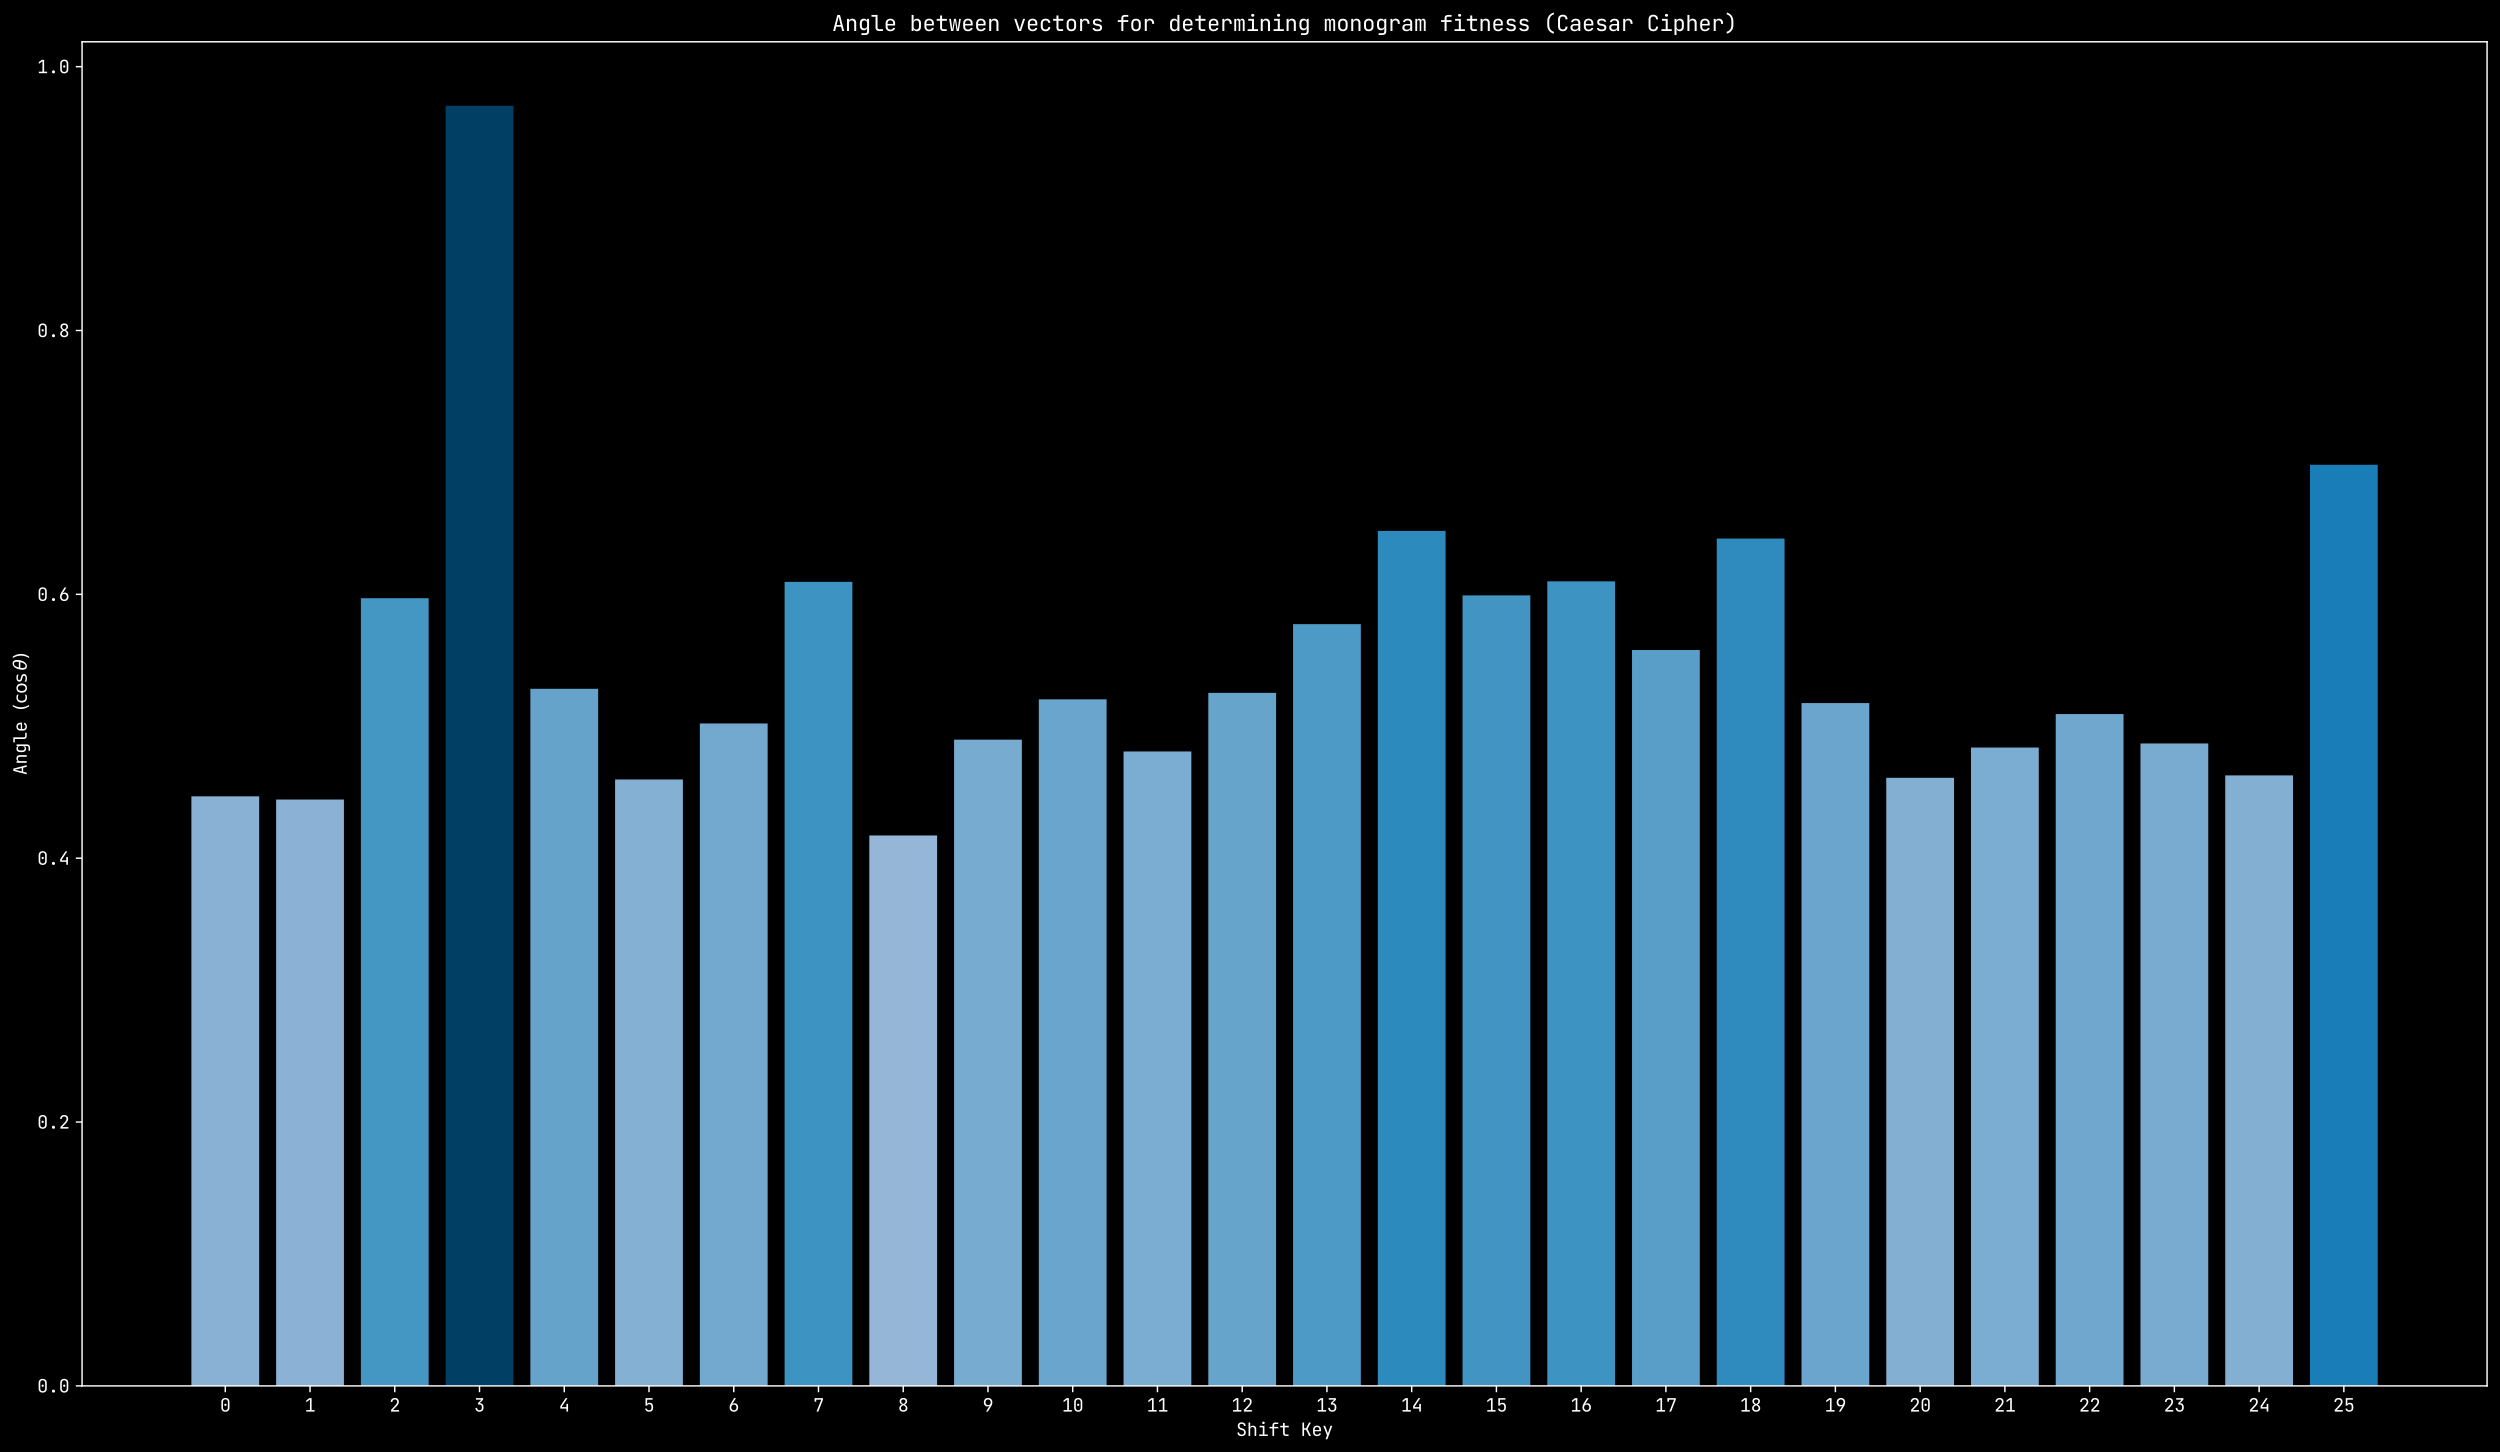 <?xml version="1.0" encoding="utf-8" standalone="no"?>
<!DOCTYPE svg PUBLIC "-//W3C//DTD SVG 1.1//EN"
  "http://www.w3.org/Graphics/SVG/1.1/DTD/svg11.dtd">
<svg xmlns:xlink="http://www.w3.org/1999/xlink" width="1392.1pt" height="808.59pt" viewBox="0 0 1392.1 808.59" xmlns="http://www.w3.org/2000/svg" version="1.1">
 <defs>
  <style type="text/css">*{stroke-linejoin: round; stroke-linecap: butt}</style>
 </defs>
 <g id="figure_1">
  <g id="patch_1">
   <path d="M 0 808.59 
L 1392.1 808.59 
L 1392.1 0 
L 0 0 
z
"/>
  </g>
  <g id="axes_1">
   <g id="patch_2">
    <path d="M 45.7 771.72 
L 1384.9 771.72 
L 1384.9 23.28 
L 45.7 23.28 
z
"/>
   </g>
   <g id="patch_3">
    <path d="M 106.573 771.72 
L 144.323 771.72 
L 144.323 443.441 
L 106.573 443.441 
z
" clip-path="url(#p848b78433c)" style="fill: #89b1d4"/>
   </g>
   <g id="patch_4">
    <path d="M 153.761 771.72 
L 191.511 771.72 
L 191.511 445.196 
L 153.761 445.196 
z
" clip-path="url(#p848b78433c)" style="fill: #8bb2d4"/>
   </g>
   <g id="patch_5">
    <path d="M 200.949 771.72 
L 238.7 771.72 
L 238.7 333.1 
L 200.949 333.1 
z
" clip-path="url(#p848b78433c)" style="fill: #4496c3"/>
   </g>
   <g id="patch_6">
    <path d="M 248.137 771.72 
L 285.888 771.72 
L 285.888 58.92 
L 248.137 58.92 
z
" clip-path="url(#p848b78433c)" style="fill: #023f64"/>
   </g>
   <g id="patch_7">
    <path d="M 295.325 771.72 
L 333.076 771.72 
L 333.076 383.539 
L 295.325 383.539 
z
" clip-path="url(#p848b78433c)" style="fill: #65a3cb"/>
   </g>
   <g id="patch_8">
    <path d="M 342.514 771.72 
L 380.264 771.72 
L 380.264 434.041 
L 342.514 434.041 
z
" clip-path="url(#p848b78433c)" style="fill: #84b0d3"/>
   </g>
   <g id="patch_9">
    <path d="M 389.702 771.72 
L 427.452 771.72 
L 427.452 402.848 
L 389.702 402.848 
z
" clip-path="url(#p848b78433c)" style="fill: #73a9cf"/>
   </g>
   <g id="patch_10">
    <path d="M 436.89 771.72 
L 474.64 771.72 
L 474.64 324.009 
L 436.89 324.009 
z
" clip-path="url(#p848b78433c)" style="fill: #3d93c2"/>
   </g>
   <g id="patch_11">
    <path d="M 484.078 771.72 
L 521.829 771.72 
L 521.829 465.221 
L 484.078 465.221 
z
" clip-path="url(#p848b78433c)" style="fill: #96b6d7"/>
   </g>
   <g id="patch_12">
    <path d="M 531.266 771.72 
L 569.017 771.72 
L 569.017 411.88 
L 531.266 411.88 
z
" clip-path="url(#p848b78433c)" style="fill: #78abd0"/>
   </g>
   <g id="patch_13">
    <path d="M 578.454 771.72 
L 616.205 771.72 
L 616.205 389.434 
L 578.454 389.434 
z
" clip-path="url(#p848b78433c)" style="fill: #69a5cc"/>
   </g>
   <g id="patch_14">
    <path d="M 625.642 771.72 
L 663.393 771.72 
L 663.393 418.439 
L 625.642 418.439 
z
" clip-path="url(#p848b78433c)" style="fill: #7bacd1"/>
   </g>
   <g id="patch_15">
    <path d="M 672.831 771.72 
L 710.581 771.72 
L 710.581 385.808 
L 672.831 385.808 
z
" clip-path="url(#p848b78433c)" style="fill: #67a4cc"/>
   </g>
   <g id="patch_16">
    <path d="M 720.019 771.72 
L 757.769 771.72 
L 757.769 347.534 
L 720.019 347.534 
z
" clip-path="url(#p848b78433c)" style="fill: #4e9ac6"/>
   </g>
   <g id="patch_17">
    <path d="M 767.207 771.72 
L 804.958 771.72 
L 804.958 295.632 
L 767.207 295.632 
z
" clip-path="url(#p848b78433c)" style="fill: #2d8abd"/>
   </g>
   <g id="patch_18">
    <path d="M 814.395 771.72 
L 852.146 771.72 
L 852.146 331.552 
L 814.395 331.552 
z
" clip-path="url(#p848b78433c)" style="fill: #4295c3"/>
   </g>
   <g id="patch_19">
    <path d="M 861.583 771.72 
L 899.334 771.72 
L 899.334 323.701 
L 861.583 323.701 
z
" clip-path="url(#p848b78433c)" style="fill: #3d93c2"/>
   </g>
   <g id="patch_20">
    <path d="M 908.771 771.72 
L 946.522 771.72 
L 946.522 361.932 
L 908.771 361.932 
z
" clip-path="url(#p848b78433c)" style="fill: #589ec8"/>
   </g>
   <g id="patch_21">
    <path d="M 955.96 771.72 
L 993.71 771.72 
L 993.71 299.874 
L 955.96 299.874 
z
" clip-path="url(#p848b78433c)" style="fill: #2f8bbe"/>
   </g>
   <g id="patch_22">
    <path d="M 1003.148 771.72 
L 1040.898 771.72 
L 1040.898 391.492 
L 1003.148 391.492 
z
" clip-path="url(#p848b78433c)" style="fill: #6ba5cd"/>
   </g>
   <g id="patch_23">
    <path d="M 1050.336 771.72 
L 1088.086 771.72 
L 1088.086 433.113 
L 1050.336 433.113 
z
" clip-path="url(#p848b78433c)" style="fill: #83afd3"/>
   </g>
   <g id="patch_24">
    <path d="M 1097.524 771.72 
L 1135.275 771.72 
L 1135.275 416.265 
L 1097.524 416.265 
z
" clip-path="url(#p848b78433c)" style="fill: #7bacd1"/>
   </g>
   <g id="patch_25">
    <path d="M 1144.712 771.72 
L 1182.463 771.72 
L 1182.463 397.635 
L 1144.712 397.635 
z
" clip-path="url(#p848b78433c)" style="fill: #6fa7ce"/>
   </g>
   <g id="patch_26">
    <path d="M 1191.9 771.72 
L 1229.651 771.72 
L 1229.651 413.98 
L 1191.9 413.98 
z
" clip-path="url(#p848b78433c)" style="fill: #79abd0"/>
   </g>
   <g id="patch_27">
    <path d="M 1239.089 771.72 
L 1276.839 771.72 
L 1276.839 431.777 
L 1239.089 431.777 
z
" clip-path="url(#p848b78433c)" style="fill: #83afd3"/>
   </g>
   <g id="patch_28">
    <path d="M 1286.277 771.72 
L 1324.027 771.72 
L 1324.027 258.804 
L 1286.277 258.804 
z
" clip-path="url(#p848b78433c)" style="fill: #197db7"/>
   </g>
   <g id="matplotlib.axis_1">
    <g id="xtick_1">
     <g id="line2d_1">
      <defs>
       <path id="m210839f469" d="M 0 0 
L 0 3.5 
" style="stroke: #ffffff; stroke-width: 0.8"/>
      </defs>
      <g>
       <use xlink:href="#m210839f469" x="125.448" y="771.72" style="fill: #ffffff; stroke: #ffffff; stroke-width: 0.8"/>
      </g>
     </g>
     <g id="text_1">
      <!-- 0 -->
      <g style="fill: #ffffff" transform="translate(122.448 786.02) scale(0.1 -0.1)">
       <defs>
        <path id="JetBrainsMono-Regular-30" d="M 1920 -64 
Q 1491 -64 1174 105 
Q 858 275 685 585 
Q 512 896 512 1312 
L 512 3360 
Q 512 3782 685 4089 
Q 858 4397 1174 4566 
Q 1491 4736 1920 4736 
Q 2355 4736 2668 4566 
Q 2982 4397 3155 4089 
Q 3328 3782 3328 3360 
L 3328 1312 
Q 3328 896 3155 585 
Q 2982 275 2665 105 
Q 2349 -64 1920 -64 
z
M 1920 429 
Q 2304 429 2537 675 
Q 2771 922 2771 1312 
L 2771 3360 
Q 2771 3750 2537 3996 
Q 2304 4243 1920 4243 
Q 1536 4243 1302 3996 
Q 1069 3750 1069 3360 
L 1069 1312 
Q 1069 922 1302 675 
Q 1536 429 1920 429 
z
M 1920 1958 
Q 1747 1958 1641 2067 
Q 1536 2176 1536 2355 
Q 1536 2528 1641 2633 
Q 1747 2739 1920 2739 
Q 2093 2739 2198 2633 
Q 2304 2528 2304 2355 
Q 2304 2176 2198 2067 
Q 2093 1958 1920 1958 
z
" transform="scale(0.016)"/>
       </defs>
       <use xlink:href="#JetBrainsMono-Regular-30"/>
      </g>
     </g>
    </g>
    <g id="xtick_2">
     <g id="line2d_2">
      <g>
       <use xlink:href="#m210839f469" x="172.636" y="771.72" style="fill: #ffffff; stroke: #ffffff; stroke-width: 0.8"/>
      </g>
     </g>
     <g id="text_2">
      <!-- 1 -->
      <g style="fill: #ffffff" transform="translate(169.636 786.02) scale(0.1 -0.1)">
       <defs>
        <path id="JetBrainsMono-Regular-31" d="M 576 0 
L 576 525 
L 1843 525 
L 1843 4192 
L 576 3245 
L 576 3885 
L 1632 4672 
L 2419 4672 
L 2419 525 
L 3456 525 
L 3456 0 
L 576 0 
z
" transform="scale(0.016)"/>
       </defs>
       <use xlink:href="#JetBrainsMono-Regular-31"/>
      </g>
     </g>
    </g>
    <g id="xtick_3">
     <g id="line2d_3">
      <g>
       <use xlink:href="#m210839f469" x="219.824" y="771.72" style="fill: #ffffff; stroke: #ffffff; stroke-width: 0.8"/>
      </g>
     </g>
     <g id="text_3">
      <!-- 2 -->
      <g style="fill: #ffffff" transform="translate(216.824 786.02) scale(0.1 -0.1)">
       <defs>
        <path id="JetBrainsMono-Regular-32" d="M 589 0 
L 589 589 
L 2016 2106 
Q 2381 2496 2547 2800 
Q 2714 3104 2714 3386 
Q 2714 3776 2499 4000 
Q 2285 4224 1914 4224 
Q 1504 4224 1270 3993 
Q 1037 3763 1037 3360 
L 461 3360 
Q 474 3782 656 4092 
Q 838 4403 1161 4569 
Q 1485 4736 1914 4736 
Q 2336 4736 2646 4573 
Q 2957 4410 3123 4109 
Q 3290 3808 3290 3392 
Q 3290 2995 3078 2604 
Q 2867 2214 2387 1715 
L 1235 525 
L 3366 525 
L 3366 0 
L 589 0 
z
" transform="scale(0.016)"/>
       </defs>
       <use xlink:href="#JetBrainsMono-Regular-32"/>
      </g>
     </g>
    </g>
    <g id="xtick_4">
     <g id="line2d_4">
      <g>
       <use xlink:href="#m210839f469" x="267.012" y="771.72" style="fill: #ffffff; stroke: #ffffff; stroke-width: 0.8"/>
      </g>
     </g>
     <g id="text_4">
      <!-- 3 -->
      <g style="fill: #ffffff" transform="translate(264.012 786.02) scale(0.1 -0.1)">
       <defs>
        <path id="JetBrainsMono-Regular-33" d="M 1850 -64 
Q 1427 -64 1110 105 
Q 794 275 621 576 
Q 448 877 448 1280 
L 1024 1280 
Q 1024 890 1245 669 
Q 1466 448 1856 448 
Q 2253 448 2470 678 
Q 2688 909 2688 1280 
L 2688 1613 
Q 2688 2010 2470 2227 
Q 2253 2445 1856 2445 
L 1376 2445 
L 1376 3021 
L 2534 4147 
L 640 4147 
L 640 4672 
L 3117 4672 
L 3117 4096 
L 1869 2886 
L 1869 2957 
Q 2509 2957 2886 2592 
Q 3264 2227 3264 1613 
L 3264 1280 
Q 3264 877 3088 576 
Q 2912 275 2592 105 
Q 2272 -64 1850 -64 
z
" transform="scale(0.016)"/>
       </defs>
       <use xlink:href="#JetBrainsMono-Regular-33"/>
      </g>
     </g>
    </g>
    <g id="xtick_5">
     <g id="line2d_5">
      <g>
       <use xlink:href="#m210839f469" x="314.201" y="771.72" style="fill: #ffffff; stroke: #ffffff; stroke-width: 0.8"/>
      </g>
     </g>
     <g id="text_5">
      <!-- 4 -->
      <g style="fill: #ffffff" transform="translate(311.201 786.02) scale(0.1 -0.1)">
       <defs>
        <path id="JetBrainsMono-Regular-34" d="M 2624 0 
L 2624 1024 
L 512 1024 
L 512 1926 
L 2362 4672 
L 2989 4672 
L 1088 1805 
L 1088 1549 
L 2624 1549 
L 2624 2688 
L 3200 2688 
L 3200 0 
L 2624 0 
z
" transform="scale(0.016)"/>
       </defs>
       <use xlink:href="#JetBrainsMono-Regular-34"/>
      </g>
     </g>
    </g>
    <g id="xtick_6">
     <g id="line2d_6">
      <g>
       <use xlink:href="#m210839f469" x="361.389" y="771.72" style="fill: #ffffff; stroke: #ffffff; stroke-width: 0.8"/>
      </g>
     </g>
     <g id="text_6">
      <!-- 5 -->
      <g style="fill: #ffffff" transform="translate(358.389 786.02) scale(0.1 -0.1)">
       <defs>
        <path id="JetBrainsMono-Regular-35" d="M 1907 -64 
Q 1338 -64 973 230 
Q 608 525 544 1024 
L 1120 1024 
Q 1152 749 1357 598 
Q 1562 448 1914 448 
Q 2317 448 2518 665 
Q 2720 883 2720 1280 
L 2720 1734 
Q 2720 2131 2518 2348 
Q 2317 2566 1920 2566 
Q 1670 2566 1484 2435 
Q 1299 2304 1216 2086 
L 640 2086 
L 672 4672 
L 3130 4672 
L 3130 4147 
L 1229 4147 
L 1210 2592 
L 1389 2592 
L 1210 2426 
Q 1210 2726 1450 2899 
Q 1690 3072 2093 3072 
Q 2662 3078 2979 2723 
Q 3296 2368 3296 1734 
L 3296 1280 
Q 3296 659 2931 297 
Q 2566 -64 1907 -64 
z
" transform="scale(0.016)"/>
       </defs>
       <use xlink:href="#JetBrainsMono-Regular-35"/>
      </g>
     </g>
    </g>
    <g id="xtick_7">
     <g id="line2d_7">
      <g>
       <use xlink:href="#m210839f469" x="408.577" y="771.72" style="fill: #ffffff; stroke: #ffffff; stroke-width: 0.8"/>
      </g>
     </g>
     <g id="text_7">
      <!-- 6 -->
      <g style="fill: #ffffff" transform="translate(405.577 786.02) scale(0.1 -0.1)">
       <defs>
        <path id="JetBrainsMono-Regular-36" d="M 1926 -64 
Q 1478 -64 1142 125 
Q 806 314 620 653 
Q 435 992 435 1440 
Q 435 1792 534 2131 
Q 634 2470 832 2784 
L 2003 4672 
L 2643 4672 
L 1318 2547 
L 1344 2528 
Q 1466 2707 1677 2803 
Q 1888 2899 2150 2899 
Q 2534 2899 2816 2720 
Q 3098 2541 3251 2214 
Q 3405 1888 3405 1440 
Q 3405 992 3219 653 
Q 3034 314 2704 125 
Q 2374 -64 1926 -64 
z
M 1920 448 
Q 2330 448 2579 720 
Q 2829 992 2829 1440 
Q 2829 1888 2579 2160 
Q 2330 2432 1920 2432 
Q 1510 2432 1260 2160 
Q 1011 1888 1011 1440 
Q 1011 992 1260 720 
Q 1510 448 1920 448 
z
" transform="scale(0.016)"/>
       </defs>
       <use xlink:href="#JetBrainsMono-Regular-36"/>
      </g>
     </g>
    </g>
    <g id="xtick_8">
     <g id="line2d_8">
      <g>
       <use xlink:href="#m210839f469" x="455.765" y="771.72" style="fill: #ffffff; stroke: #ffffff; stroke-width: 0.8"/>
      </g>
     </g>
     <g id="text_8">
      <!-- 7 -->
      <g style="fill: #ffffff" transform="translate(452.765 786.02) scale(0.1 -0.1)">
       <defs>
        <path id="JetBrainsMono-Regular-37" d="M 1184 0 
L 2854 4147 
L 1088 4147 
L 1088 3456 
L 512 3456 
L 512 4672 
L 3424 4672 
L 3424 4109 
L 1805 0 
L 1184 0 
z
" transform="scale(0.016)"/>
       </defs>
       <use xlink:href="#JetBrainsMono-Regular-37"/>
      </g>
     </g>
    </g>
    <g id="xtick_9">
     <g id="line2d_9">
      <g>
       <use xlink:href="#m210839f469" x="502.953" y="771.72" style="fill: #ffffff; stroke: #ffffff; stroke-width: 0.8"/>
      </g>
     </g>
     <g id="text_9">
      <!-- 8 -->
      <g style="fill: #ffffff" transform="translate(499.953 786.02) scale(0.1 -0.1)">
       <defs>
        <path id="JetBrainsMono-Regular-38" d="M 1920 -64 
Q 1491 -64 1174 86 
Q 858 237 685 518 
Q 512 800 512 1178 
Q 512 1594 739 1894 
Q 966 2195 1459 2432 
L 2080 2733 
Q 2362 2867 2515 3084 
Q 2669 3302 2669 3565 
Q 2669 3872 2467 4051 
Q 2266 4230 1920 4230 
Q 1574 4230 1372 4048 
Q 1171 3866 1171 3558 
Q 1171 3302 1321 3084 
Q 1472 2867 1734 2739 
L 2355 2445 
Q 2867 2208 3097 1904 
Q 3328 1600 3328 1178 
Q 3328 608 2947 272 
Q 2566 -64 1920 -64 
z
M 1920 448 
Q 2310 448 2537 649 
Q 2765 851 2765 1190 
Q 2765 1466 2617 1690 
Q 2470 1914 2195 2048 
L 1581 2349 
Q 1069 2598 838 2886 
Q 608 3174 608 3578 
Q 608 3936 768 4198 
Q 928 4461 1222 4601 
Q 1517 4742 1920 4742 
Q 2323 4742 2617 4601 
Q 2912 4461 3072 4198 
Q 3232 3936 3232 3578 
Q 3232 3174 3001 2889 
Q 2771 2605 2240 2342 
L 1626 2042 
Q 1363 1914 1219 1693 
Q 1075 1472 1075 1203 
Q 1075 858 1302 653 
Q 1530 448 1920 448 
z
" transform="scale(0.016)"/>
       </defs>
       <use xlink:href="#JetBrainsMono-Regular-38"/>
      </g>
     </g>
    </g>
    <g id="xtick_10">
     <g id="line2d_10">
      <g>
       <use xlink:href="#m210839f469" x="550.141" y="771.72" style="fill: #ffffff; stroke: #ffffff; stroke-width: 0.8"/>
      </g>
     </g>
     <g id="text_10">
      <!-- 9 -->
      <g style="fill: #ffffff" transform="translate(547.141 786.02) scale(0.1 -0.1)">
       <defs>
        <path id="JetBrainsMono-Regular-39" d="M 1197 0 
L 2522 2125 
L 2496 2144 
Q 2374 1965 2163 1869 
Q 1952 1773 1690 1773 
Q 1312 1773 1027 1952 
Q 742 2131 588 2460 
Q 435 2790 435 3232 
Q 435 3686 620 4022 
Q 806 4358 1139 4547 
Q 1472 4736 1914 4736 
Q 2362 4736 2698 4547 
Q 3034 4358 3219 4022 
Q 3405 3686 3405 3232 
Q 3405 2880 3305 2541 
Q 3206 2202 3008 1888 
L 1837 0 
L 1197 0 
z
M 1920 2240 
Q 2330 2240 2579 2512 
Q 2829 2784 2829 3232 
Q 2829 3680 2579 3952 
Q 2330 4224 1920 4224 
Q 1510 4224 1260 3952 
Q 1011 3680 1011 3232 
Q 1011 2784 1260 2512 
Q 1510 2240 1920 2240 
z
" transform="scale(0.016)"/>
       </defs>
       <use xlink:href="#JetBrainsMono-Regular-39"/>
      </g>
     </g>
    </g>
    <g id="xtick_11">
     <g id="line2d_11">
      <g>
       <use xlink:href="#m210839f469" x="597.33" y="771.72" style="fill: #ffffff; stroke: #ffffff; stroke-width: 0.8"/>
      </g>
     </g>
     <g id="text_11">
      <!-- 10 -->
      <g style="fill: #ffffff" transform="translate(591.33 786.02) scale(0.1 -0.1)">
       <use xlink:href="#JetBrainsMono-Regular-31"/>
       <use xlink:href="#JetBrainsMono-Regular-30" transform="translate(60 0)"/>
      </g>
     </g>
    </g>
    <g id="xtick_12">
     <g id="line2d_12">
      <g>
       <use xlink:href="#m210839f469" x="644.518" y="771.72" style="fill: #ffffff; stroke: #ffffff; stroke-width: 0.8"/>
      </g>
     </g>
     <g id="text_12">
      <!-- 11 -->
      <g style="fill: #ffffff" transform="translate(638.518 786.02) scale(0.1 -0.1)">
       <use xlink:href="#JetBrainsMono-Regular-31"/>
       <use xlink:href="#JetBrainsMono-Regular-31" transform="translate(60 0)"/>
      </g>
     </g>
    </g>
    <g id="xtick_13">
     <g id="line2d_13">
      <g>
       <use xlink:href="#m210839f469" x="691.706" y="771.72" style="fill: #ffffff; stroke: #ffffff; stroke-width: 0.8"/>
      </g>
     </g>
     <g id="text_13">
      <!-- 12 -->
      <g style="fill: #ffffff" transform="translate(685.706 786.02) scale(0.1 -0.1)">
       <use xlink:href="#JetBrainsMono-Regular-31"/>
       <use xlink:href="#JetBrainsMono-Regular-32" transform="translate(60 0)"/>
      </g>
     </g>
    </g>
    <g id="xtick_14">
     <g id="line2d_14">
      <g>
       <use xlink:href="#m210839f469" x="738.894" y="771.72" style="fill: #ffffff; stroke: #ffffff; stroke-width: 0.8"/>
      </g>
     </g>
     <g id="text_14">
      <!-- 13 -->
      <g style="fill: #ffffff" transform="translate(732.894 786.02) scale(0.1 -0.1)">
       <use xlink:href="#JetBrainsMono-Regular-31"/>
       <use xlink:href="#JetBrainsMono-Regular-33" transform="translate(60 0)"/>
      </g>
     </g>
    </g>
    <g id="xtick_15">
     <g id="line2d_15">
      <g>
       <use xlink:href="#m210839f469" x="786.082" y="771.72" style="fill: #ffffff; stroke: #ffffff; stroke-width: 0.8"/>
      </g>
     </g>
     <g id="text_15">
      <!-- 14 -->
      <g style="fill: #ffffff" transform="translate(780.082 786.02) scale(0.1 -0.1)">
       <use xlink:href="#JetBrainsMono-Regular-31"/>
       <use xlink:href="#JetBrainsMono-Regular-34" transform="translate(60 0)"/>
      </g>
     </g>
    </g>
    <g id="xtick_16">
     <g id="line2d_16">
      <g>
       <use xlink:href="#m210839f469" x="833.27" y="771.72" style="fill: #ffffff; stroke: #ffffff; stroke-width: 0.8"/>
      </g>
     </g>
     <g id="text_16">
      <!-- 15 -->
      <g style="fill: #ffffff" transform="translate(827.27 786.02) scale(0.1 -0.1)">
       <use xlink:href="#JetBrainsMono-Regular-31"/>
       <use xlink:href="#JetBrainsMono-Regular-35" transform="translate(60 0)"/>
      </g>
     </g>
    </g>
    <g id="xtick_17">
     <g id="line2d_17">
      <g>
       <use xlink:href="#m210839f469" x="880.459" y="771.72" style="fill: #ffffff; stroke: #ffffff; stroke-width: 0.8"/>
      </g>
     </g>
     <g id="text_17">
      <!-- 16 -->
      <g style="fill: #ffffff" transform="translate(874.459 786.02) scale(0.1 -0.1)">
       <use xlink:href="#JetBrainsMono-Regular-31"/>
       <use xlink:href="#JetBrainsMono-Regular-36" transform="translate(60 0)"/>
      </g>
     </g>
    </g>
    <g id="xtick_18">
     <g id="line2d_18">
      <g>
       <use xlink:href="#m210839f469" x="927.647" y="771.72" style="fill: #ffffff; stroke: #ffffff; stroke-width: 0.8"/>
      </g>
     </g>
     <g id="text_18">
      <!-- 17 -->
      <g style="fill: #ffffff" transform="translate(921.647 786.02) scale(0.1 -0.1)">
       <use xlink:href="#JetBrainsMono-Regular-31"/>
       <use xlink:href="#JetBrainsMono-Regular-37" transform="translate(60 0)"/>
      </g>
     </g>
    </g>
    <g id="xtick_19">
     <g id="line2d_19">
      <g>
       <use xlink:href="#m210839f469" x="974.835" y="771.72" style="fill: #ffffff; stroke: #ffffff; stroke-width: 0.8"/>
      </g>
     </g>
     <g id="text_19">
      <!-- 18 -->
      <g style="fill: #ffffff" transform="translate(968.835 786.02) scale(0.1 -0.1)">
       <use xlink:href="#JetBrainsMono-Regular-31"/>
       <use xlink:href="#JetBrainsMono-Regular-38" transform="translate(60 0)"/>
      </g>
     </g>
    </g>
    <g id="xtick_20">
     <g id="line2d_20">
      <g>
       <use xlink:href="#m210839f469" x="1022.023" y="771.72" style="fill: #ffffff; stroke: #ffffff; stroke-width: 0.8"/>
      </g>
     </g>
     <g id="text_20">
      <!-- 19 -->
      <g style="fill: #ffffff" transform="translate(1016.023 786.02) scale(0.1 -0.1)">
       <use xlink:href="#JetBrainsMono-Regular-31"/>
       <use xlink:href="#JetBrainsMono-Regular-39" transform="translate(60 0)"/>
      </g>
     </g>
    </g>
    <g id="xtick_21">
     <g id="line2d_21">
      <g>
       <use xlink:href="#m210839f469" x="1069.211" y="771.72" style="fill: #ffffff; stroke: #ffffff; stroke-width: 0.8"/>
      </g>
     </g>
     <g id="text_21">
      <!-- 20 -->
      <g style="fill: #ffffff" transform="translate(1063.211 786.02) scale(0.1 -0.1)">
       <use xlink:href="#JetBrainsMono-Regular-32"/>
       <use xlink:href="#JetBrainsMono-Regular-30" transform="translate(60 0)"/>
      </g>
     </g>
    </g>
    <g id="xtick_22">
     <g id="line2d_22">
      <g>
       <use xlink:href="#m210839f469" x="1116.399" y="771.72" style="fill: #ffffff; stroke: #ffffff; stroke-width: 0.8"/>
      </g>
     </g>
     <g id="text_22">
      <!-- 21 -->
      <g style="fill: #ffffff" transform="translate(1110.399 786.02) scale(0.1 -0.1)">
       <use xlink:href="#JetBrainsMono-Regular-32"/>
       <use xlink:href="#JetBrainsMono-Regular-31" transform="translate(60 0)"/>
      </g>
     </g>
    </g>
    <g id="xtick_23">
     <g id="line2d_23">
      <g>
       <use xlink:href="#m210839f469" x="1163.588" y="771.72" style="fill: #ffffff; stroke: #ffffff; stroke-width: 0.8"/>
      </g>
     </g>
     <g id="text_23">
      <!-- 22 -->
      <g style="fill: #ffffff" transform="translate(1157.588 786.02) scale(0.1 -0.1)">
       <use xlink:href="#JetBrainsMono-Regular-32"/>
       <use xlink:href="#JetBrainsMono-Regular-32" transform="translate(60 0)"/>
      </g>
     </g>
    </g>
    <g id="xtick_24">
     <g id="line2d_24">
      <g>
       <use xlink:href="#m210839f469" x="1210.776" y="771.72" style="fill: #ffffff; stroke: #ffffff; stroke-width: 0.8"/>
      </g>
     </g>
     <g id="text_24">
      <!-- 23 -->
      <g style="fill: #ffffff" transform="translate(1204.776 786.02) scale(0.1 -0.1)">
       <use xlink:href="#JetBrainsMono-Regular-32"/>
       <use xlink:href="#JetBrainsMono-Regular-33" transform="translate(60 0)"/>
      </g>
     </g>
    </g>
    <g id="xtick_25">
     <g id="line2d_25">
      <g>
       <use xlink:href="#m210839f469" x="1257.964" y="771.72" style="fill: #ffffff; stroke: #ffffff; stroke-width: 0.8"/>
      </g>
     </g>
     <g id="text_25">
      <!-- 24 -->
      <g style="fill: #ffffff" transform="translate(1251.964 786.02) scale(0.1 -0.1)">
       <use xlink:href="#JetBrainsMono-Regular-32"/>
       <use xlink:href="#JetBrainsMono-Regular-34" transform="translate(60 0)"/>
      </g>
     </g>
    </g>
    <g id="xtick_26">
     <g id="line2d_26">
      <g>
       <use xlink:href="#m210839f469" x="1305.152" y="771.72" style="fill: #ffffff; stroke: #ffffff; stroke-width: 0.8"/>
      </g>
     </g>
     <g id="text_26">
      <!-- 25 -->
      <g style="fill: #ffffff" transform="translate(1299.152 786.02) scale(0.1 -0.1)">
       <use xlink:href="#JetBrainsMono-Regular-32"/>
       <use xlink:href="#JetBrainsMono-Regular-35" transform="translate(60 0)"/>
      </g>
     </g>
    </g>
    <g id="text_27">
     <!-- Shift Key -->
     <g style="fill: #ffffff" transform="translate(688.3 799.59) scale(0.1 -0.1)">
      <defs>
       <path id="JetBrainsMono-Regular-53" d="M 1946 -64 
Q 1485 -64 1155 89 
Q 826 243 646 531 
Q 467 819 461 1216 
L 1037 1216 
Q 1037 864 1277 659 
Q 1517 454 1946 454 
Q 2349 454 2576 652 
Q 2803 851 2803 1203 
Q 2803 1485 2652 1696 
Q 2502 1907 2221 1990 
L 1587 2189 
Q 1107 2336 848 2681 
Q 589 3027 589 3494 
Q 589 3872 758 4150 
Q 928 4429 1235 4585 
Q 1542 4742 1958 4742 
Q 2573 4742 2944 4400 
Q 3315 4058 3322 3488 
L 2746 3488 
Q 2746 3834 2538 4029 
Q 2330 4224 1952 4224 
Q 1581 4224 1373 4045 
Q 1165 3866 1165 3546 
Q 1165 3258 1318 3046 
Q 1472 2835 1760 2746 
L 2400 2541 
Q 2867 2394 3123 2042 
Q 3379 1690 3379 1216 
Q 3379 832 3200 544 
Q 3021 256 2697 96 
Q 2374 -64 1946 -64 
z
" transform="scale(0.016)"/>
       <path id="JetBrainsMono-Regular-68" d="M 589 0 
L 589 4672 
L 1165 4672 
L 1165 3520 
L 1165 2848 
L 1286 2848 
L 1165 2714 
Q 1165 3130 1414 3357 
Q 1664 3584 2106 3584 
Q 2637 3584 2950 3257 
Q 3264 2931 3264 2368 
L 3264 0 
L 2688 0 
L 2688 2304 
Q 2688 2682 2486 2890 
Q 2285 3098 1939 3098 
Q 1581 3098 1373 2874 
Q 1165 2650 1165 2240 
L 1165 0 
L 589 0 
z
" transform="scale(0.016)"/>
       <path id="JetBrainsMono-Regular-69" d="M 544 0 
L 544 525 
L 1792 525 
L 1792 2995 
L 704 2995 
L 704 3520 
L 2368 3520 
L 2368 525 
L 3552 525 
L 3552 0 
L 544 0 
z
M 2016 4154 
Q 1805 4154 1683 4262 
Q 1562 4371 1562 4557 
Q 1562 4749 1683 4861 
Q 1805 4973 2016 4973 
Q 2227 4973 2348 4861 
Q 2470 4749 2470 4557 
Q 2470 4371 2348 4262 
Q 2227 4154 2016 4154 
z
" transform="scale(0.016)"/>
       <path id="JetBrainsMono-Regular-66" d="M 1408 0 
L 1408 2643 
L 384 2643 
L 384 3168 
L 1408 3168 
L 1408 3776 
Q 1408 4192 1670 4432 
Q 1933 4672 2394 4672 
L 3424 4672 
L 3424 4147 
L 2394 4147 
Q 2195 4147 2089 4054 
Q 1984 3962 1984 3776 
L 1984 3168 
L 3424 3168 
L 3424 2643 
L 1984 2643 
L 1984 0 
L 1408 0 
z
" transform="scale(0.016)"/>
       <path id="JetBrainsMono-Regular-74" d="M 2304 0 
Q 1850 0 1597 243 
Q 1344 486 1344 928 
L 1344 2995 
L 352 2995 
L 352 3520 
L 1344 3520 
L 1344 4512 
L 1920 4512 
L 1920 3520 
L 3328 3520 
L 3328 2995 
L 1920 2995 
L 1920 928 
Q 1920 525 2304 525 
L 3264 525 
L 3264 0 
L 2304 0 
z
" transform="scale(0.016)"/>
       <path id="JetBrainsMono-Regular-20" transform="scale(0.016)"/>
       <path id="JetBrainsMono-Regular-4b" d="M 589 0 
L 589 4672 
L 1165 4672 
L 1165 2669 
L 1856 2669 
L 2893 4672 
L 3520 4672 
L 2362 2426 
L 3584 0 
L 2925 0 
L 1837 2163 
L 1165 2163 
L 1165 0 
L 589 0 
z
" transform="scale(0.016)"/>
       <path id="JetBrainsMono-Regular-65" d="M 1920 -64 
Q 1504 -64 1193 102 
Q 883 269 713 573 
Q 544 877 544 1280 
L 544 2240 
Q 544 2650 713 2950 
Q 883 3251 1193 3417 
Q 1504 3584 1920 3584 
Q 2336 3584 2646 3417 
Q 2957 3251 3126 2950 
Q 3296 2650 3296 2240 
L 3296 1619 
L 1107 1619 
L 1107 1280 
Q 1107 864 1318 643 
Q 1530 422 1920 422 
Q 2253 422 2457 540 
Q 2662 659 2707 896 
L 3283 896 
Q 3226 454 2851 195 
Q 2477 -64 1920 -64 
z
M 2733 2003 
L 2733 2240 
Q 2733 2656 2525 2880 
Q 2317 3104 1920 3104 
Q 1530 3104 1318 2880 
Q 1107 2656 1107 2240 
L 1107 2054 
L 2778 2054 
L 2733 2003 
z
" transform="scale(0.016)"/>
       <path id="JetBrainsMono-Regular-79" d="M 1139 -1152 
L 1658 218 
L 352 3520 
L 992 3520 
L 1811 1344 
Q 1856 1235 1894 1084 
Q 1933 934 1958 832 
Q 1984 934 2022 1084 
Q 2061 1235 2099 1344 
L 2867 3520 
L 3488 3520 
L 1754 -1152 
L 1139 -1152 
z
" transform="scale(0.016)"/>
      </defs>
      <use xlink:href="#JetBrainsMono-Regular-53"/>
      <use xlink:href="#JetBrainsMono-Regular-68" transform="translate(60 0)"/>
      <use xlink:href="#JetBrainsMono-Regular-69" transform="translate(120 0)"/>
      <use xlink:href="#JetBrainsMono-Regular-66" transform="translate(180 0)"/>
      <use xlink:href="#JetBrainsMono-Regular-74" transform="translate(240 0)"/>
      <use xlink:href="#JetBrainsMono-Regular-20" transform="translate(300 0)"/>
      <use xlink:href="#JetBrainsMono-Regular-4b" transform="translate(360 0)"/>
      <use xlink:href="#JetBrainsMono-Regular-65" transform="translate(420 0)"/>
      <use xlink:href="#JetBrainsMono-Regular-79" transform="translate(480 0)"/>
     </g>
    </g>
   </g>
   <g id="matplotlib.axis_2">
    <g id="ytick_1">
     <g id="line2d_27">
      <defs>
       <path id="mc45250bbea" d="M 0 0 
L -3.5 0 
" style="stroke: #ffffff; stroke-width: 0.8"/>
      </defs>
      <g>
       <use xlink:href="#mc45250bbea" x="45.7" y="771.72" style="fill: #ffffff; stroke: #ffffff; stroke-width: 0.8"/>
      </g>
     </g>
     <g id="text_28">
      <!-- 0.0 -->
      <g style="fill: #ffffff" transform="translate(20.7 775.37) scale(0.1 -0.1)">
       <defs>
        <path id="JetBrainsMono-Regular-2e" d="M 1920 -64 
Q 1677 -64 1533 77 
Q 1389 218 1389 454 
Q 1389 704 1533 851 
Q 1677 998 1920 998 
Q 2163 998 2307 851 
Q 2451 704 2451 454 
Q 2451 218 2307 77 
Q 2163 -64 1920 -64 
z
" transform="scale(0.016)"/>
       </defs>
       <use xlink:href="#JetBrainsMono-Regular-30"/>
       <use xlink:href="#JetBrainsMono-Regular-2e" transform="translate(60 0)"/>
       <use xlink:href="#JetBrainsMono-Regular-30" transform="translate(120 0)"/>
      </g>
     </g>
    </g>
    <g id="ytick_2">
     <g id="line2d_28">
      <g>
       <use xlink:href="#mc45250bbea" x="45.7" y="624.799" style="fill: #ffffff; stroke: #ffffff; stroke-width: 0.8"/>
      </g>
     </g>
     <g id="text_29">
      <!-- 0.2 -->
      <g style="fill: #ffffff" transform="translate(20.7 628.449) scale(0.1 -0.1)">
       <use xlink:href="#JetBrainsMono-Regular-30"/>
       <use xlink:href="#JetBrainsMono-Regular-2e" transform="translate(60 0)"/>
       <use xlink:href="#JetBrainsMono-Regular-32" transform="translate(120 0)"/>
      </g>
     </g>
    </g>
    <g id="ytick_3">
     <g id="line2d_29">
      <g>
       <use xlink:href="#mc45250bbea" x="45.7" y="477.878" style="fill: #ffffff; stroke: #ffffff; stroke-width: 0.8"/>
      </g>
     </g>
     <g id="text_30">
      <!-- 0.4 -->
      <g style="fill: #ffffff" transform="translate(20.7 481.528) scale(0.1 -0.1)">
       <use xlink:href="#JetBrainsMono-Regular-30"/>
       <use xlink:href="#JetBrainsMono-Regular-2e" transform="translate(60 0)"/>
       <use xlink:href="#JetBrainsMono-Regular-34" transform="translate(120 0)"/>
      </g>
     </g>
    </g>
    <g id="ytick_4">
     <g id="line2d_30">
      <g>
       <use xlink:href="#mc45250bbea" x="45.7" y="330.957" style="fill: #ffffff; stroke: #ffffff; stroke-width: 0.8"/>
      </g>
     </g>
     <g id="text_31">
      <!-- 0.6 -->
      <g style="fill: #ffffff" transform="translate(20.7 334.607) scale(0.1 -0.1)">
       <use xlink:href="#JetBrainsMono-Regular-30"/>
       <use xlink:href="#JetBrainsMono-Regular-2e" transform="translate(60 0)"/>
       <use xlink:href="#JetBrainsMono-Regular-36" transform="translate(120 0)"/>
      </g>
     </g>
    </g>
    <g id="ytick_5">
     <g id="line2d_31">
      <g>
       <use xlink:href="#mc45250bbea" x="45.7" y="184.036" style="fill: #ffffff; stroke: #ffffff; stroke-width: 0.8"/>
      </g>
     </g>
     <g id="text_32">
      <!-- 0.8 -->
      <g style="fill: #ffffff" transform="translate(20.7 187.686) scale(0.1 -0.1)">
       <use xlink:href="#JetBrainsMono-Regular-30"/>
       <use xlink:href="#JetBrainsMono-Regular-2e" transform="translate(60 0)"/>
       <use xlink:href="#JetBrainsMono-Regular-38" transform="translate(120 0)"/>
      </g>
     </g>
    </g>
    <g id="ytick_6">
     <g id="line2d_32">
      <g>
       <use xlink:href="#mc45250bbea" x="45.7" y="37.114" style="fill: #ffffff; stroke: #ffffff; stroke-width: 0.8"/>
      </g>
     </g>
     <g id="text_33">
      <!-- 1.0 -->
      <g style="fill: #ffffff" transform="translate(20.7 40.764) scale(0.1 -0.1)">
       <use xlink:href="#JetBrainsMono-Regular-31"/>
       <use xlink:href="#JetBrainsMono-Regular-2e" transform="translate(60 0)"/>
       <use xlink:href="#JetBrainsMono-Regular-30" transform="translate(120 0)"/>
      </g>
     </g>
    </g>
    <g id="text_34">
     <!-- Angle $(\cos{θ})$ -->
     <g style="fill: #ffffff" transform="translate(14.9 431.7) rotate(-90) scale(0.1 -0.1)">
      <defs>
       <path id="JetBrainsMono-Regular-41" d="M 320 0 
L 1536 4672 
L 2310 4672 
L 3520 0 
L 2938 0 
L 2630 1242 
L 1216 1242 
L 909 0 
L 320 0 
z
M 1331 1728 
L 2509 1728 
L 2150 3168 
Q 2048 3578 1990 3853 
Q 1933 4128 1920 4211 
Q 1907 4128 1849 3853 
Q 1792 3578 1690 3174 
L 1331 1728 
z
" transform="scale(0.016)"/>
       <path id="JetBrainsMono-Regular-6e" d="M 589 0 
L 589 3520 
L 1165 3520 
L 1165 2848 
L 1286 2848 
L 1165 2714 
Q 1165 3130 1414 3357 
Q 1664 3584 2106 3584 
Q 2637 3584 2950 3257 
Q 3264 2931 3264 2368 
L 3264 0 
L 2688 0 
L 2688 2304 
Q 2688 2682 2486 2883 
Q 2285 3085 1939 3085 
Q 1581 3085 1373 2867 
Q 1165 2650 1165 2240 
L 1165 0 
L 589 0 
z
" transform="scale(0.016)"/>
       <path id="JetBrainsMono-Regular-67" d="M 1030 -1152 
L 1030 -627 
L 2150 -627 
Q 2419 -627 2544 -505 
Q 2669 -384 2669 -128 
L 2669 320 
L 2682 960 
L 2566 960 
L 2675 1056 
Q 2675 672 2419 448 
Q 2163 224 1734 224 
Q 1190 224 876 579 
Q 563 934 563 1536 
L 563 2278 
Q 563 2880 876 3232 
Q 1190 3584 1734 3584 
Q 2163 3584 2419 3360 
Q 2675 3136 2675 2752 
L 2566 2848 
L 2675 2848 
L 2675 3520 
L 3245 3520 
L 3245 -128 
Q 3245 -602 2953 -877 
Q 2662 -1152 2144 -1152 
L 1030 -1152 
z
M 1907 723 
Q 2266 723 2470 947 
Q 2675 1171 2675 1568 
L 2675 2240 
Q 2675 2637 2470 2861 
Q 2266 3085 1907 3085 
Q 1542 3085 1340 2867 
Q 1139 2650 1139 2240 
L 1139 1568 
Q 1139 1158 1340 940 
Q 1542 723 1907 723 
z
" transform="scale(0.016)"/>
       <path id="JetBrainsMono-Regular-6c" d="M 2400 0 
Q 2093 0 1862 121 
Q 1632 243 1504 467 
Q 1376 691 1376 992 
L 1376 4147 
L 192 4147 
L 192 4672 
L 1952 4672 
L 1952 992 
Q 1952 774 2073 649 
Q 2195 525 2400 525 
L 3520 525 
L 3520 0 
L 2400 0 
z
" transform="scale(0.016)"/>
       <path id="DejaVuSans-28" d="M 1984 4856 
Q 1566 4138 1362 3434 
Q 1159 2731 1159 2009 
Q 1159 1288 1364 580 
Q 1569 -128 1984 -844 
L 1484 -844 
Q 1016 -109 783 600 
Q 550 1309 550 2009 
Q 550 2706 781 3412 
Q 1013 4119 1484 4856 
L 1984 4856 
z
" transform="scale(0.016)"/>
       <path id="DejaVuSans-63" d="M 3122 3366 
L 3122 2828 
Q 2878 2963 2633 3030 
Q 2388 3097 2138 3097 
Q 1578 3097 1268 2742 
Q 959 2388 959 1747 
Q 959 1106 1268 751 
Q 1578 397 2138 397 
Q 2388 397 2633 464 
Q 2878 531 3122 666 
L 3122 134 
Q 2881 22 2623 -34 
Q 2366 -91 2075 -91 
Q 1284 -91 818 406 
Q 353 903 353 1747 
Q 353 2603 823 3093 
Q 1294 3584 2113 3584 
Q 2378 3584 2631 3529 
Q 2884 3475 3122 3366 
z
" transform="scale(0.016)"/>
       <path id="DejaVuSans-6f" d="M 1959 3097 
Q 1497 3097 1228 2736 
Q 959 2375 959 1747 
Q 959 1119 1226 758 
Q 1494 397 1959 397 
Q 2419 397 2687 759 
Q 2956 1122 2956 1747 
Q 2956 2369 2687 2733 
Q 2419 3097 1959 3097 
z
M 1959 3584 
Q 2709 3584 3137 3096 
Q 3566 2609 3566 1747 
Q 3566 888 3137 398 
Q 2709 -91 1959 -91 
Q 1206 -91 779 398 
Q 353 888 353 1747 
Q 353 2609 779 3096 
Q 1206 3584 1959 3584 
z
" transform="scale(0.016)"/>
       <path id="DejaVuSans-73" d="M 2834 3397 
L 2834 2853 
Q 2591 2978 2328 3040 
Q 2066 3103 1784 3103 
Q 1356 3103 1142 2972 
Q 928 2841 928 2578 
Q 928 2378 1081 2264 
Q 1234 2150 1697 2047 
L 1894 2003 
Q 2506 1872 2764 1633 
Q 3022 1394 3022 966 
Q 3022 478 2636 193 
Q 2250 -91 1575 -91 
Q 1294 -91 989 -36 
Q 684 19 347 128 
L 347 722 
Q 666 556 975 473 
Q 1284 391 1588 391 
Q 1994 391 2212 530 
Q 2431 669 2431 922 
Q 2431 1156 2273 1281 
Q 2116 1406 1581 1522 
L 1381 1569 
Q 847 1681 609 1914 
Q 372 2147 372 2553 
Q 372 3047 722 3315 
Q 1072 3584 1716 3584 
Q 2034 3584 2315 3537 
Q 2597 3491 2834 3397 
z
" transform="scale(0.016)"/>
       <path id="DejaVuSans-Oblique-3b8" d="M 2913 2219 
L 925 2219 
Q 791 1284 928 888 
Q 1100 400 1566 400 
Q 2034 400 2391 891 
Q 2703 1322 2913 2219 
z
M 3009 2750 
Q 3094 3638 2984 3950 
Q 2813 4444 2353 4444 
Q 1875 4444 1525 3956 
Q 1250 3563 1034 2750 
L 3009 2750 
z
M 2444 4913 
Q 3194 4913 3494 4250 
Q 3794 3591 3566 2422 
Q 3341 1256 2781 594 
Q 2225 -72 1475 -72 
Q 722 -72 425 594 
Q 128 1256 353 2422 
Q 581 3591 1134 4250 
Q 1691 4913 2444 4913 
z
" transform="scale(0.016)"/>
       <path id="DejaVuSans-29" d="M 513 4856 
L 1013 4856 
Q 1481 4119 1714 3412 
Q 1947 2706 1947 2009 
Q 1947 1309 1714 600 
Q 1481 -109 1013 -844 
L 513 -844 
Q 928 -128 1133 580 
Q 1338 1288 1338 2009 
Q 1338 2731 1133 3434 
Q 928 4138 513 4856 
z
" transform="scale(0.016)"/>
      </defs>
      <use xlink:href="#JetBrainsMono-Regular-41" transform="translate(0 0.234)"/>
      <use xlink:href="#JetBrainsMono-Regular-6e" transform="translate(60 0.234)"/>
      <use xlink:href="#JetBrainsMono-Regular-67" transform="translate(120 0.234)"/>
      <use xlink:href="#JetBrainsMono-Regular-6c" transform="translate(180 0.234)"/>
      <use xlink:href="#JetBrainsMono-Regular-65" transform="translate(240 0.234)"/>
      <use xlink:href="#JetBrainsMono-Regular-20" transform="translate(300 0.234)"/>
      <use xlink:href="#DejaVuSans-28" transform="translate(360 0.234)"/>
      <use xlink:href="#DejaVuSans-63" transform="translate(399.014 0.234)"/>
      <use xlink:href="#DejaVuSans-6f" transform="translate(453.994 0.234)"/>
      <use xlink:href="#DejaVuSans-73" transform="translate(515.176 0.234)"/>
      <use xlink:href="#DejaVuSans-Oblique-3b8" transform="translate(583.511 0.234)"/>
      <use xlink:href="#DejaVuSans-29" transform="translate(644.693 0.234)"/>
     </g>
    </g>
   </g>
   <g id="patch_29">
    <path d="M 45.7 771.72 
L 45.7 23.28 
" style="fill: none; stroke: #ffffff; stroke-width: 0.8; stroke-linejoin: miter; stroke-linecap: square"/>
   </g>
   <g id="patch_30">
    <path d="M 1384.9 771.72 
L 1384.9 23.28 
" style="fill: none; stroke: #ffffff; stroke-width: 0.8; stroke-linejoin: miter; stroke-linecap: square"/>
   </g>
   <g id="patch_31">
    <path d="M 45.7 771.72 
L 1384.9 771.72 
" style="fill: none; stroke: #ffffff; stroke-width: 0.8; stroke-linejoin: miter; stroke-linecap: square"/>
   </g>
   <g id="patch_32">
    <path d="M 45.7 23.28 
L 1384.9 23.28 
" style="fill: none; stroke: #ffffff; stroke-width: 0.8; stroke-linejoin: miter; stroke-linecap: square"/>
   </g>
   <g id="text_35">
    <!-- Angle between vectors for determining monogram fitness (Caesar Cipher) -->
    <g style="fill: #ffffff" transform="translate(463.3 17.28) scale(0.12 -0.12)">
     <defs>
      <path id="JetBrainsMono-Regular-62" d="M 2125 -64 
Q 1690 -64 1427 169 
Q 1165 403 1165 806 
L 1280 672 
L 1165 672 
L 1165 0 
L 589 0 
L 589 4672 
L 1165 4672 
L 1165 3648 
L 1152 2848 
L 1280 2848 
L 1165 2714 
Q 1165 3110 1430 3347 
Q 1696 3584 2125 3584 
Q 2656 3584 2976 3232 
Q 3296 2880 3296 2272 
L 3296 1242 
Q 3296 640 2976 288 
Q 2656 -64 2125 -64 
z
M 1933 435 
Q 2298 435 2509 652 
Q 2720 870 2720 1280 
L 2720 2240 
Q 2720 2650 2509 2867 
Q 2298 3085 1933 3085 
Q 1581 3085 1373 2861 
Q 1165 2637 1165 2240 
L 1165 1280 
Q 1165 883 1373 659 
Q 1581 435 1933 435 
z
" transform="scale(0.016)"/>
      <path id="JetBrainsMono-Regular-77" d="M 787 0 
L 224 3520 
L 736 3520 
L 1088 1024 
Q 1107 883 1129 720 
Q 1152 557 1165 448 
Q 1178 557 1206 720 
Q 1235 883 1254 1024 
L 1645 3520 
L 2195 3520 
L 2586 1024 
Q 2605 883 2633 720 
Q 2662 557 2675 448 
Q 2688 557 2717 720 
Q 2746 883 2765 1024 
L 3130 3520 
L 3616 3520 
L 3027 0 
L 2394 0 
L 2016 2432 
Q 1990 2611 1958 2790 
Q 1926 2970 1914 3072 
Q 1901 2970 1875 2790 
Q 1850 2611 1818 2432 
L 1421 0 
L 787 0 
z
" transform="scale(0.016)"/>
      <path id="JetBrainsMono-Regular-76" d="M 1530 0 
L 352 3520 
L 941 3520 
L 1722 1152 
Q 1792 941 1849 745 
Q 1907 550 1933 442 
Q 1965 550 2022 745 
Q 2080 941 2144 1152 
L 2906 3520 
L 3488 3520 
L 2310 0 
L 1530 0 
z
" transform="scale(0.016)"/>
      <path id="JetBrainsMono-Regular-63" d="M 1946 -64 
Q 1523 -64 1206 96 
Q 890 256 717 560 
Q 544 864 544 1280 
L 544 2240 
Q 544 2662 717 2963 
Q 890 3264 1206 3424 
Q 1523 3584 1946 3584 
Q 2554 3584 2925 3257 
Q 3296 2931 3315 2368 
L 2739 2368 
Q 2720 2707 2512 2889 
Q 2304 3072 1946 3072 
Q 1568 3072 1344 2857 
Q 1120 2643 1120 2246 
L 1120 1280 
Q 1120 883 1344 665 
Q 1568 448 1946 448 
Q 2304 448 2512 633 
Q 2720 819 2739 1152 
L 3315 1152 
Q 3296 589 2925 262 
Q 2554 -64 1946 -64 
z
" transform="scale(0.016)"/>
      <path id="JetBrainsMono-Regular-6f" d="M 1920 -51 
Q 1498 -51 1190 109 
Q 883 269 713 573 
Q 544 877 544 1293 
L 544 2227 
Q 544 2650 713 2950 
Q 883 3251 1190 3411 
Q 1498 3571 1920 3571 
Q 2342 3571 2649 3411 
Q 2957 3251 3126 2950 
Q 3296 2650 3296 2234 
L 3296 1293 
Q 3296 877 3126 573 
Q 2957 269 2649 109 
Q 2342 -51 1920 -51 
z
M 1920 461 
Q 2298 461 2509 672 
Q 2720 883 2720 1293 
L 2720 2227 
Q 2720 2637 2509 2848 
Q 2298 3059 1920 3059 
Q 1549 3059 1334 2848 
Q 1120 2637 1120 2227 
L 1120 1293 
Q 1120 883 1334 672 
Q 1549 461 1920 461 
z
" transform="scale(0.016)"/>
      <path id="JetBrainsMono-Regular-72" d="M 710 0 
L 710 3520 
L 1274 3520 
L 1274 2848 
L 1408 2848 
L 1222 2432 
Q 1222 3002 1468 3293 
Q 1715 3584 2202 3584 
Q 2758 3584 3088 3235 
Q 3418 2886 3418 2291 
L 3418 2080 
L 2842 2080 
L 2842 2240 
Q 2842 2656 2640 2877 
Q 2438 3098 2067 3098 
Q 1702 3098 1494 2874 
Q 1286 2650 1286 2240 
L 1286 0 
L 710 0 
z
" transform="scale(0.016)"/>
      <path id="JetBrainsMono-Regular-73" d="M 1811 -51 
Q 1453 -51 1187 61 
Q 922 173 765 377 
Q 608 582 576 864 
L 1152 864 
Q 1190 678 1360 569 
Q 1530 461 1811 461 
L 2080 461 
Q 2419 461 2585 598 
Q 2752 736 2752 966 
Q 2752 1190 2601 1321 
Q 2451 1453 2157 1498 
L 1683 1574 
Q 1165 1664 912 1897 
Q 659 2131 659 2579 
Q 659 3053 960 3312 
Q 1261 3571 1862 3571 
L 2106 3571 
Q 2611 3571 2918 3334 
Q 3226 3098 3290 2694 
L 2714 2694 
Q 2675 2861 2521 2960 
Q 2368 3059 2106 3059 
L 1862 3059 
Q 1536 3059 1385 2937 
Q 1235 2816 1235 2573 
Q 1235 2355 1363 2252 
Q 1491 2150 1766 2106 
L 2240 2029 
Q 2810 1939 3069 1696 
Q 3328 1453 3328 992 
Q 3328 506 3017 227 
Q 2707 -51 2080 -51 
L 1811 -51 
z
" transform="scale(0.016)"/>
      <path id="JetBrainsMono-Regular-64" d="M 1715 -64 
Q 1190 -64 867 288 
Q 544 640 544 1242 
L 544 2272 
Q 544 2880 864 3232 
Q 1184 3584 1715 3584 
Q 2150 3584 2412 3347 
Q 2675 3110 2675 2714 
L 2560 2848 
L 2688 2848 
L 2675 3648 
L 2675 4672 
L 3251 4672 
L 3251 0 
L 2675 0 
L 2675 672 
L 2560 672 
L 2675 806 
Q 2675 403 2412 169 
Q 2150 -64 1715 -64 
z
M 1907 435 
Q 2266 435 2470 659 
Q 2675 883 2675 1280 
L 2675 2240 
Q 2675 2637 2470 2861 
Q 2266 3085 1907 3085 
Q 1542 3085 1331 2867 
Q 1120 2650 1120 2240 
L 1120 1280 
Q 1120 870 1331 652 
Q 1542 435 1907 435 
z
" transform="scale(0.016)"/>
      <path id="JetBrainsMono-Regular-6d" d="M 422 0 
L 422 3520 
L 928 3520 
L 928 3098 
L 1043 3098 
L 954 2944 
Q 954 3238 1110 3411 
Q 1267 3584 1536 3584 
Q 1830 3584 1990 3366 
Q 2150 3149 2150 2752 
L 1978 3098 
L 2246 3098 
L 2125 2944 
Q 2125 3238 2288 3411 
Q 2451 3584 2720 3584 
Q 3053 3584 3235 3334 
Q 3418 3085 3418 2675 
L 3418 0 
L 2886 0 
L 2886 2682 
Q 2886 2899 2793 3020 
Q 2701 3142 2522 3142 
Q 2349 3142 2249 3024 
Q 2150 2906 2150 2688 
L 2150 0 
L 1690 0 
L 1690 2682 
Q 1690 2906 1590 3024 
Q 1491 3142 1312 3142 
Q 1133 3142 1043 3024 
Q 954 2906 954 2688 
L 954 0 
L 422 0 
z
" transform="scale(0.016)"/>
      <path id="JetBrainsMono-Regular-61" d="M 1613 -64 
Q 1056 -64 736 221 
Q 416 506 416 992 
Q 416 1485 736 1766 
Q 1056 2048 1600 2048 
L 2688 2048 
L 2688 2400 
Q 2688 2726 2493 2902 
Q 2298 3078 1939 3078 
Q 1626 3078 1414 2947 
Q 1203 2816 1171 2592 
L 595 2592 
Q 653 3046 1024 3315 
Q 1395 3584 1952 3584 
Q 2560 3584 2912 3270 
Q 3264 2957 3264 2419 
L 3264 0 
L 2701 0 
L 2701 672 
L 2605 672 
L 2701 768 
Q 2701 384 2403 160 
Q 2106 -64 1613 -64 
z
M 1754 390 
Q 2163 390 2425 595 
Q 2688 800 2688 1120 
L 2688 1619 
L 1613 1619 
Q 1325 1619 1158 1459 
Q 992 1299 992 1024 
Q 992 730 1193 560 
Q 1395 390 1754 390 
z
" transform="scale(0.016)"/>
      <path id="JetBrainsMono-Regular-28" d="M 3104 -768 
Q 2195 -544 1689 115 
Q 1184 774 1184 1728 
L 1184 2880 
Q 1184 3507 1417 4016 
Q 1651 4525 2083 4877 
Q 2515 5229 3104 5376 
L 3104 4832 
Q 2694 4736 2393 4464 
Q 2093 4192 1926 3789 
Q 1760 3386 1760 2880 
L 1760 1728 
Q 1760 1235 1923 832 
Q 2086 429 2390 163 
Q 2694 -102 3104 -198 
L 3104 -768 
z
" transform="scale(0.016)"/>
      <path id="JetBrainsMono-Regular-43" d="M 1946 -64 
Q 1523 -64 1212 96 
Q 902 256 732 560 
Q 563 864 563 1280 
L 563 3392 
Q 563 3814 732 4115 
Q 902 4416 1212 4576 
Q 1523 4736 1946 4736 
Q 2368 4736 2675 4573 
Q 2982 4410 3148 4109 
Q 3315 3808 3315 3392 
L 2739 3392 
Q 2739 3789 2531 4003 
Q 2323 4218 1946 4218 
Q 1568 4218 1353 4006 
Q 1139 3795 1139 3398 
L 1139 1280 
Q 1139 883 1353 668 
Q 1568 454 1946 454 
Q 2323 454 2531 668 
Q 2739 883 2739 1280 
L 3315 1280 
Q 3315 870 3148 566 
Q 2982 262 2675 99 
Q 2368 -64 1946 -64 
z
" transform="scale(0.016)"/>
      <path id="JetBrainsMono-Regular-70" d="M 589 -1152 
L 589 3520 
L 1165 3520 
L 1165 2848 
L 1280 2848 
L 1165 2714 
Q 1165 3117 1430 3350 
Q 1696 3584 2131 3584 
Q 2662 3584 2979 3235 
Q 3296 2886 3296 2278 
L 3296 1248 
Q 3296 845 3152 550 
Q 3008 256 2749 96 
Q 2490 -64 2131 -64 
Q 1702 -64 1433 173 
Q 1165 410 1165 806 
L 1280 672 
L 1152 672 
L 1165 -128 
L 1165 -1152 
L 589 -1152 
z
M 1939 435 
Q 2304 435 2512 652 
Q 2720 870 2720 1280 
L 2720 2240 
Q 2720 2650 2512 2867 
Q 2304 3085 1939 3085 
Q 1587 3085 1376 2861 
Q 1165 2637 1165 2240 
L 1165 1280 
Q 1165 883 1376 659 
Q 1587 435 1939 435 
z
" transform="scale(0.016)"/>
      <path id="JetBrainsMono-Regular-29" d="M 736 -768 
L 736 -198 
Q 1152 -102 1453 163 
Q 1754 429 1917 832 
Q 2080 1235 2080 1728 
L 2080 2880 
Q 2080 3386 1913 3789 
Q 1747 4192 1446 4464 
Q 1146 4736 736 4832 
L 736 5376 
Q 1331 5229 1760 4877 
Q 2189 4525 2422 4016 
Q 2656 3507 2656 2880 
L 2656 1728 
Q 2656 774 2150 115 
Q 1645 -544 736 -768 
z
" transform="scale(0.016)"/>
     </defs>
     <use xlink:href="#JetBrainsMono-Regular-41"/>
     <use xlink:href="#JetBrainsMono-Regular-6e" transform="translate(60 0)"/>
     <use xlink:href="#JetBrainsMono-Regular-67" transform="translate(120 0)"/>
     <use xlink:href="#JetBrainsMono-Regular-6c" transform="translate(180 0)"/>
     <use xlink:href="#JetBrainsMono-Regular-65" transform="translate(240 0)"/>
     <use xlink:href="#JetBrainsMono-Regular-20" transform="translate(300 0)"/>
     <use xlink:href="#JetBrainsMono-Regular-62" transform="translate(360 0)"/>
     <use xlink:href="#JetBrainsMono-Regular-65" transform="translate(420 0)"/>
     <use xlink:href="#JetBrainsMono-Regular-74" transform="translate(480 0)"/>
     <use xlink:href="#JetBrainsMono-Regular-77" transform="translate(540 0)"/>
     <use xlink:href="#JetBrainsMono-Regular-65" transform="translate(600 0)"/>
     <use xlink:href="#JetBrainsMono-Regular-65" transform="translate(660 0)"/>
     <use xlink:href="#JetBrainsMono-Regular-6e" transform="translate(720 0)"/>
     <use xlink:href="#JetBrainsMono-Regular-20" transform="translate(780 0)"/>
     <use xlink:href="#JetBrainsMono-Regular-76" transform="translate(840 0)"/>
     <use xlink:href="#JetBrainsMono-Regular-65" transform="translate(900 0)"/>
     <use xlink:href="#JetBrainsMono-Regular-63" transform="translate(960 0)"/>
     <use xlink:href="#JetBrainsMono-Regular-74" transform="translate(1020 0)"/>
     <use xlink:href="#JetBrainsMono-Regular-6f" transform="translate(1080 0)"/>
     <use xlink:href="#JetBrainsMono-Regular-72" transform="translate(1140 0)"/>
     <use xlink:href="#JetBrainsMono-Regular-73" transform="translate(1200 0)"/>
     <use xlink:href="#JetBrainsMono-Regular-20" transform="translate(1260 0)"/>
     <use xlink:href="#JetBrainsMono-Regular-66" transform="translate(1320 0)"/>
     <use xlink:href="#JetBrainsMono-Regular-6f" transform="translate(1380 0)"/>
     <use xlink:href="#JetBrainsMono-Regular-72" transform="translate(1440 0)"/>
     <use xlink:href="#JetBrainsMono-Regular-20" transform="translate(1500 0)"/>
     <use xlink:href="#JetBrainsMono-Regular-64" transform="translate(1560 0)"/>
     <use xlink:href="#JetBrainsMono-Regular-65" transform="translate(1620 0)"/>
     <use xlink:href="#JetBrainsMono-Regular-74" transform="translate(1680 0)"/>
     <use xlink:href="#JetBrainsMono-Regular-65" transform="translate(1740 0)"/>
     <use xlink:href="#JetBrainsMono-Regular-72" transform="translate(1800 0)"/>
     <use xlink:href="#JetBrainsMono-Regular-6d" transform="translate(1860 0)"/>
     <use xlink:href="#JetBrainsMono-Regular-69" transform="translate(1920 0)"/>
     <use xlink:href="#JetBrainsMono-Regular-6e" transform="translate(1979.999 0)"/>
     <use xlink:href="#JetBrainsMono-Regular-69" transform="translate(2039.999 0)"/>
     <use xlink:href="#JetBrainsMono-Regular-6e" transform="translate(2099.999 0)"/>
     <use xlink:href="#JetBrainsMono-Regular-67" transform="translate(2159.999 0)"/>
     <use xlink:href="#JetBrainsMono-Regular-20" transform="translate(2219.999 0)"/>
     <use xlink:href="#JetBrainsMono-Regular-6d" transform="translate(2279.999 0)"/>
     <use xlink:href="#JetBrainsMono-Regular-6f" transform="translate(2339.999 0)"/>
     <use xlink:href="#JetBrainsMono-Regular-6e" transform="translate(2399.999 0)"/>
     <use xlink:href="#JetBrainsMono-Regular-6f" transform="translate(2459.999 0)"/>
     <use xlink:href="#JetBrainsMono-Regular-67" transform="translate(2519.999 0)"/>
     <use xlink:href="#JetBrainsMono-Regular-72" transform="translate(2579.999 0)"/>
     <use xlink:href="#JetBrainsMono-Regular-61" transform="translate(2639.999 0)"/>
     <use xlink:href="#JetBrainsMono-Regular-6d" transform="translate(2699.999 0)"/>
     <use xlink:href="#JetBrainsMono-Regular-20" transform="translate(2759.999 0)"/>
     <use xlink:href="#JetBrainsMono-Regular-66" transform="translate(2819.999 0)"/>
     <use xlink:href="#JetBrainsMono-Regular-69" transform="translate(2879.999 0)"/>
     <use xlink:href="#JetBrainsMono-Regular-74" transform="translate(2939.999 0)"/>
     <use xlink:href="#JetBrainsMono-Regular-6e" transform="translate(2999.999 0)"/>
     <use xlink:href="#JetBrainsMono-Regular-65" transform="translate(3059.999 0)"/>
     <use xlink:href="#JetBrainsMono-Regular-73" transform="translate(3119.999 0)"/>
     <use xlink:href="#JetBrainsMono-Regular-73" transform="translate(3179.999 0)"/>
     <use xlink:href="#JetBrainsMono-Regular-20" transform="translate(3239.999 0)"/>
     <use xlink:href="#JetBrainsMono-Regular-28" transform="translate(3299.999 0)"/>
     <use xlink:href="#JetBrainsMono-Regular-43" transform="translate(3359.999 0)"/>
     <use xlink:href="#JetBrainsMono-Regular-61" transform="translate(3419.999 0)"/>
     <use xlink:href="#JetBrainsMono-Regular-65" transform="translate(3479.999 0)"/>
     <use xlink:href="#JetBrainsMono-Regular-73" transform="translate(3539.999 0)"/>
     <use xlink:href="#JetBrainsMono-Regular-61" transform="translate(3599.999 0)"/>
     <use xlink:href="#JetBrainsMono-Regular-72" transform="translate(3659.999 0)"/>
     <use xlink:href="#JetBrainsMono-Regular-20" transform="translate(3719.999 0)"/>
     <use xlink:href="#JetBrainsMono-Regular-43" transform="translate(3779.999 0)"/>
     <use xlink:href="#JetBrainsMono-Regular-69" transform="translate(3839.999 0)"/>
     <use xlink:href="#JetBrainsMono-Regular-70" transform="translate(3899.999 0)"/>
     <use xlink:href="#JetBrainsMono-Regular-68" transform="translate(3959.999 0)"/>
     <use xlink:href="#JetBrainsMono-Regular-65" transform="translate(4019.999 0)"/>
     <use xlink:href="#JetBrainsMono-Regular-72" transform="translate(4079.999 0)"/>
     <use xlink:href="#JetBrainsMono-Regular-29" transform="translate(4139.999 0)"/>
    </g>
   </g>
  </g>
 </g>
 <defs>
  <clipPath id="p848b78433c">
   <rect x="45.7" y="23.28" width="1339.2" height="748.44"/>
  </clipPath>
 </defs>
</svg>
